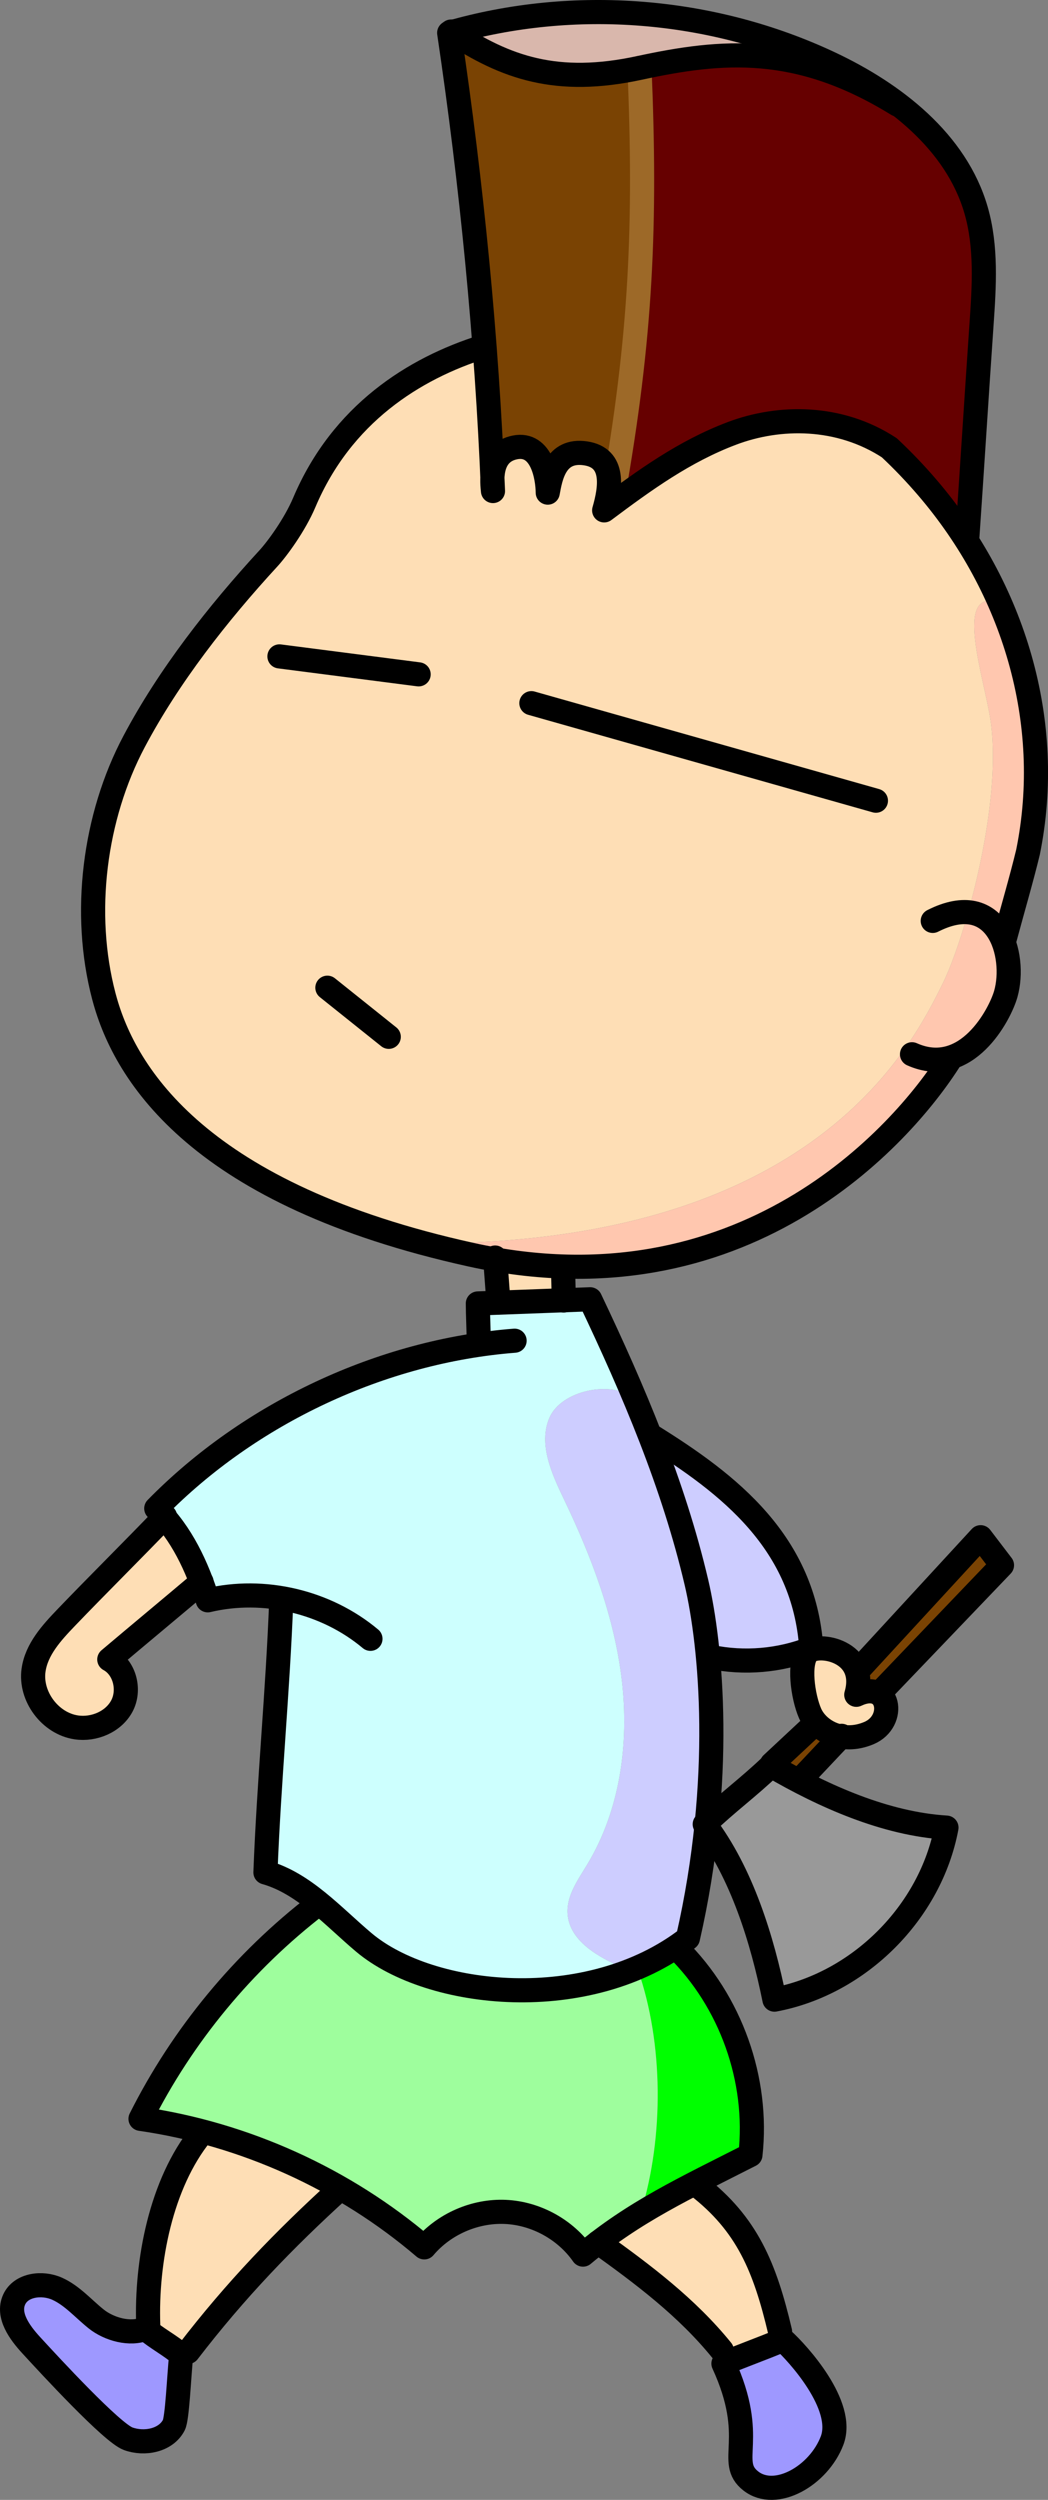 <?xml version="1.0" encoding="UTF-8"?><svg id="illust" xmlns="http://www.w3.org/2000/svg" viewBox="0 0 304.08 725.26"><rect x="0" y="0" width="304.08" height="725.26" fill="#808080" stroke="none"/><defs><style>.cls-1{fill:lime;}.cls-2{fill:#ffc7af;}.cls-3{fill:#fedeb5;}.cls-4{fill:#600;}.cls-5{fill:#999;}.cls-6{fill:#9efe9d;}.cls-7{fill:#9e98ff;}.cls-8{fill:#cdfffe;}.cls-9{fill:#cdcdff;}.cls-10{fill:#d9b7ac;}.cls-11{fill:#7a4303;}.cls-12{stroke:#9d6928;}.cls-12,.cls-13{fill:none;stroke-linecap:round;stroke-linejoin:round;stroke-width:7px;}.cls-13{stroke:#000;}</style></defs><g><path class="cls-5" d="m274.62,530.22c-4.61,24.58-25.34,45.31-49.92,49.92-3.49-17.19-9.28-36.14-19.74-50.24.04-.41.08-.81.12-1.22,6.55-6.17,12.04-10.13,18.65-16.43,2.62,1.53,5.33,3.04,8.1,4.49,13.34,6.96,28.18,12.59,42.79,13.48Z"/><path class="cls-11" d="m243.98,503.8c-3.54,3.71-8.56,9.1-12.05,12.75l-.1.19c-2.77-1.45-5.48-2.96-8.1-4.49l.24-.51c3.69-3.45,7.39-6.9,11.08-10.35l1.67-1.7c1.7,1.97,4.23,3.56,7.26,4.11Z"/><path class="cls-11" d="m284.53,445.97c2.07,2.71,4.13,5.42,6.2,8.12-11.75,12.27-23.49,24.54-35.24,36.8l-1.5.02c-1.41-.44-3.26-.29-5.54.78.79-2.76.73-5.03.1-6.88l.34-.13c11.88-12.9,23.76-25.81,35.64-38.71Z"/><path class="cls-9" d="m188.88,416.49c22.78,14.15,44.42,30.99,46.53,61.73-.16.06-.33.13-.49.19-9.07,3.45-19.14,4.25-28.66,2.28l-.85.08c-.82-8.84-2.06-16.18-3.34-21.65-3.4-14.5-8.05-28.64-13.47-42.52l.28-.11Z"/><path class="cls-3" d="m243.98,503.8c-3.03-.55-5.56-2.14-7.26-4.11-.71-.82-1.27-1.71-1.67-2.62-2.12-4.85-3.52-14.85-.61-17.76.18-.18.39-.33.65-.47,3.06-1.61,11.39-.25,13.46,5.97.63,1.85.69,4.12-.1,6.88,2.28-1.07,4.13-1.22,5.54-.78,4.6,1.45,4.32,9.28-1.87,11.89-2.93,1.23-5.7,1.46-8.14,1Z"/><path class="cls-9" d="m205.41,480.77c1.21,13.07,1.51,29.44-.33,47.91-.2.18-.41.37-.61.57.16.21.33.43.49.65-1.06,10.24-2.79,21.11-5.37,32.42-1.14.88-2.3,1.71-3.49,2.5-3.55,2.4-7.33,4.41-11.24,6.08-1.2.52-2.41.99-3.63,1.44l-.15-1.3c-7.42-3.18-15.99-7.93-16.41-16-.27-5.15,3.04-9.68,5.7-14.1,9.55-15.79,12.2-35.08,10.06-53.4-2.14-18.33-8.78-35.85-16.76-52.49-3.59-7.48-7.52-16.07-4.27-23.7,3.39-7.97,18.04-11.08,24.75-5.61l.04-.02c1.52,3.61,3,7.23,4.41,10.88,5.42,13.88,10.07,28.02,13.47,42.52,1.28,5.47,2.52,12.81,3.34,21.65Z"/><path class="cls-9" d="m205.08,528.68c-.04.41-.08.81-.12,1.22-.16-.22-.33-.44-.49-.65.2-.2.41-.39.61-.57Z"/><path class="cls-2" d="m289.98,174.64c9.97,22.65,13.31,47.82,8.29,72.58-1.85,7.66-4.55,16.89-6.67,24.81l-.93.09c-1.85-4.03-5.03-7.07-9.76-7.46,4.87-17.27,8.8-39.68,6.52-55.5-1.78-12.33-10.95-38.65,2.25-34.39l.3-.13Z"/><path class="cls-2" d="m290.67,272.12c2.27,4.93,2.54,11.36,1.17,16.22-1.24,4.42-6.85,15.67-16.04,18.47-3.29.99-7.03.91-11.19-.95l-2.42-1.14c5.63-7.86,9.07-14.79,11.31-19.33,2.26-4.58,4.96-11.99,7.41-20.73,4.73.39,7.91,3.43,9.76,7.46Z"/><path class="cls-3" d="m280.91,264.66c-2.45,8.74-5.15,16.15-7.41,20.73-2.24,4.54-5.68,11.47-11.31,19.33-16.89,23.57-53.47,55.45-136.3,56l-.17.67c-69.58-18.01-89.63-50.29-95.45-71.85-.05-.19-.1-.37-.15-.56-6.31-24.01-2.81-51.98,8.81-73.9,10.02-18.9,24.18-37.03,38.97-53.11,2.49-2.71,7.61-9.65,10.4-16.23,10.87-25.63,31.77-38.86,51.94-45.19l.34-.03c.97,12.67,1.73,25.36,2.28,38.06-.08,1.71.11,3.18.17,3.88-.05-1.29-.11-2.59-.17-3.88.15-3.41,1.33-7.75,6.56-8.78,7.86-1.55,9.48,8.82,9.5,13.12.83-4.49,2.16-12.67,10.92-11.39,8.77,1.27,7.27,10.19,5.45,16.54,1.08-.81,2.16-1.62,3.24-2.41,10.68-7.92,21.27-15.18,33.81-19.91,13.8-5.22,31.23-5.31,45.68,4.17,3.86,3.61,7.53,7.45,11.01,11.52,4.16,4.85,7.95,9.96,11.34,15.28,3.68,5.74,6.89,11.74,9.61,17.92l-.3.13c-13.2-4.26-4.03,22.06-2.25,34.39,2.28,15.82-1.65,38.23-6.52,55.5Z"/><path class="cls-4" d="m283.19,60.91c3.11,10.71,2.37,22.11,1.6,33.24-1.38,19.99-2.78,42.41-4.16,62.4l-.26.17c-3.39-5.32-7.18-10.43-11.34-15.28-3.48-4.07-7.15-7.91-11.01-11.52-14.45-9.48-31.88-9.39-45.68-4.17-12.54,4.73-23.13,11.99-33.81,19.91l-.79-1.08c8.38-46.99,9.68-79.83,7.81-124.88,23.94-5.15,45.9-7.22,74.81,10.61l.12-.16c10.52,8.01,19.06,18.21,22.71,30.76Z"/><path class="cls-2" d="m143.7,365.39c-2.34-.4-4.72-.87-7.12-1.4-3.75-.83-7.36-1.7-10.86-2.6l.17-.67c82.83-.55,119.41-32.43,136.3-56l2.42,1.14c4.16,1.86,7.9,1.94,11.19.95l.08.23c-12.74,20.34-50.24,62.43-112.5,60.4-6.3-.21-12.86-.86-19.68-2.05Z"/><path class="cls-10" d="m260.48,30.15l-.12.16c-28.91-17.83-50.87-15.76-74.81-10.61-23.82,5.13-38.61.03-54.43-10.38,36.07-10.17,75.76-6.91,109.67,9.04,6.85,3.22,13.6,7.14,19.69,11.79Z"/><path class="cls-7" d="m227.2,678.84c4.26,3.86,18.12,19.01,14.23,29.22-3.89,10.21-16.37,17.34-23.57,11.72-7.21-5.61,2.13-12.14-7.95-34.06.46-.21,1.16-.51,2.03-.86,3.6-1.44,10.11-3.88,14.62-5.76.22-.08.43-.17.64-.26Z"/><path class="cls-3" d="m226.41,678.74l.15.36c-4.51,1.88-11.02,4.32-14.62,5.76l-.6-1.04c-10.08-12.45-24.71-23.95-37.74-33.28,4.15-3.18,8.32-5.99,12.61-8.6,5.02-3.07,10.2-5.87,15.7-8.71l.43.84c14.46,11.15,19.69,26.07,24.07,44.67Z"/><path class="cls-1" d="m196.37,565.22c15.66,15.39,23.77,38.15,21.36,59.98-5.61,2.85-10.84,5.46-15.82,8.03-5.5,2.84-10.68,5.64-15.7,8.71l-.19-.31c6.62-21.68,6.52-48.85-.95-70.25l-.21-.48c3.91-1.67,7.69-3.68,11.24-6.08l.27.4Z"/><path class="cls-6" d="m173.6,650.54c-1.48,1.14-2.97,2.32-4.45,3.57-5.08-7.27-13.65-11.99-22.51-12.39-8.86-.41-17.82,3.51-23.55,10.29-7.57-6.46-15.73-12.21-24.35-17.17-12.58-7.26-26.14-12.83-40.19-16.52-5.85-1.54-11.8-2.75-17.79-3.61,12.17-24.25,29.89-45.7,51.41-62.22l.35-.42c4.49,3.66,8.71,7.82,13.02,11.45,15.59,13.15,48.44,18.8,75.69,8.82,1.22-.45,2.43-.92,3.63-1.44l.21.48c7.47,21.4,7.57,48.57.95,70.25l.19.31c-4.29,2.61-8.46,5.42-12.61,8.6Z"/><path class="cls-11" d="m185.55,19.7c1.87,45.05.57,77.89-7.81,124.88l.79,1.08c-1.08.79-2.16,1.6-3.24,2.41,1.82-6.35,3.32-15.27-5.45-16.54-8.76-1.28-10.09,6.9-10.92,11.39-.02-4.3-1.64-14.67-9.5-13.12-5.23,1.03-6.41,5.37-6.56,8.78-.55-12.7-1.31-25.39-2.28-38.06-2.31-30.43-5.78-60.74-10.26-90.98.27-.08.53-.15.8-.22,15.82,10.41,30.61,15.51,54.43,10.38Z"/><path class="cls-8" d="m47.7,440.13c-.75-.86-1.54-1.7-2.36-2.5,24.65-25.15,58.66-42.37,93.66-47.5l-.11-.76c0-3.23-.26-7.98-.25-11.22,1.99-.07,3.99-.15,5.98-.22,6.32-.23,12.64-.47,18.96-.71,2.55-.09,5.1-.18,7.65-.28,4.51,9.49,8.89,19.08,12.96,28.78l-.04.02c-6.71-5.47-21.36-2.36-24.75,5.61-3.25,7.63.68,16.22,4.27,23.7,7.98,16.64,14.62,34.16,16.76,52.49,2.14,18.32-.51,37.61-10.06,53.4-2.66,4.42-5.97,8.95-5.7,14.1.42,8.07,8.99,12.82,16.41,16l.15,1.3c-27.25,9.98-60.1,4.33-75.69-8.82-4.31-3.63-8.53-7.79-13.02-11.45-4.73-3.88-9.77-7.23-15.51-8.85.98-26.05,3.6-52.68,4.58-78.73l.13-.82c-7.1-1.22-14.43-1.05-21.45.62-.56-1.78-1.17-3.55-1.83-5.3-2.59-6.85-5.99-13.41-10.74-18.86Z"/><path class="cls-3" d="m163.58,377.22c-6.32.24-12.64.48-18.96.71v-.06c-.17-2.41-.7-9.47-.92-12.48,6.82,1.19,13.38,1.84,19.68,2.05v.23c0,2.16.18,7.33.2,9.55Z"/><path class="cls-3" d="m98.74,634.84l-.1.17c-16.2,14.74-30.27,29.33-44.09,47.31l-2.59.34c-3.04-2.47-6.87-4.52-9.8-7.05l.85-1.05c-.65-18.5,3.71-41.05,15.33-55.45l.21-.79c14.05,3.69,27.61,9.26,40.19,16.52Z"/><path class="cls-3" d="m47.7,440.13c4.75,5.45,8.15,12.01,10.74,18.86-8.09,6.84-18.65,15.61-26.74,22.45,4.56,2.46,6.09,8.96,3.64,13.53-2.44,4.58-8.1,6.94-13.23,6.18-7.56-1.13-13.44-8.99-12.39-16.57.85-6.08,5.31-10.93,9.56-15.36,8.85-9.23,19.54-19.84,28.42-29.09Z"/><path class="cls-7" d="m51.96,682.66c.21.16.4.33.6.5-.66,6.72-1.13,18.47-2.13,20.4-2.31,4.48-8.51,5.68-13.25,3.96-4.74-1.71-22.68-21.2-28.15-27.16-3.37-3.67-6.98-8.63-4.94-13.18,1.95-4.36,8.15-5.13,12.51-3.17,4.36,1.97,7.57,5.77,11.31,8.76s9.84,4.69,14.25,2.84c2.93,2.53,6.76,4.58,9.8,7.05Z"/></g><g><path class="cls-13" d="m270.64,267.17c18.84-9.57,24.36,9.95,21.2,21.17-1.68,5.99-11.42,24.58-27.22,17.52"/><path class="cls-13" d="m275.88,307.04c-14.48,23.11-60.9,74.29-139.3,56.95s-100.2-51.81-106.31-74.45c-.05-.18-.1-.37-.15-.55-6.31-24.01-2.82-51.98,8.81-73.9,10.02-18.91,24.18-37.03,38.97-53.11,2.49-2.71,7.61-9.65,10.4-16.23,10.87-25.63,31.77-38.85,51.93-45.19"/><path class="cls-13" d="m143.66,364.83c.18,2.57.78,10.47.97,13.04"/><path class="cls-13" d="m163.37,367.68c.03,2.18.19,7.45.22,9.62"/><path class="cls-13" d="m107.49,475.45c-12.85-10.78-30.9-15.05-47.21-11.17-3.11-9.8-7.58-19.47-14.94-26.66,27.07-27.61,65.42-45.66,103.97-48.66"/><path class="cls-13" d="m81.6,464.49c-.98,26.06-3.6,52.68-4.58,78.73,11.17,3.15,19.65,12.81,28.53,20.29,19.34,16.31,65.23,21.09,94.05-1.2,10.54-46.12,6.74-85.02,2.48-103.2-6.69-28.54-18.25-55.7-30.84-82.17-10.86.4-21.73.8-32.59,1.21,0,3.24.26,7.99.25,11.22"/><path class="cls-13" d="m188.88,416.49c22.78,14.15,44.43,30.99,46.53,61.73-9.2,3.61-19.46,4.49-29.15,2.48"/><path class="cls-13" d="m234.44,479.31c2.9-2.9,17.69-.42,14.01,12.38,9.76-4.6,11.74,7.71,3.67,11.11s-14.96-.88-17.08-5.73c-2.12-4.85-3.51-14.86-.61-17.76Z"/><path class="cls-13" d="m47.89,439.93c-8.91,9.3-19.7,19.99-28.61,29.28-4.25,4.43-8.71,9.28-9.55,15.36-1.05,7.58,4.82,15.44,12.39,16.57,5.13.77,10.78-1.6,13.23-6.17s.92-11.07-3.64-13.53c8.1-6.85,18.68-15.64,26.78-22.49"/><path class="cls-13" d="m92.18,552.49c-21.52,16.53-39.24,37.97-51.41,62.22,30.22,4.36,59.12,17.46,82.33,37.29,5.73-6.78,14.69-10.69,23.55-10.29s17.43,5.12,22.51,12.39c14.88-12.48,29.6-19.25,48.58-28.91,2.41-21.83-5.7-44.58-21.36-59.98"/><path class="cls-13" d="m173.58,650.53c13.04,9.33,25.76,18.9,35.85,31.36"/><path class="cls-13" d="m202.34,634.07c14.46,11.16,19.61,23.74,23.99,42.34"/><path class="cls-13" d="m209.91,685.72c2.46-1.14,11.73-4.54,17.29-6.88,4.26,3.86,18.12,19.01,14.23,29.22s-16.37,17.34-23.57,11.72,2.13-12.14-7.95-34.06Z"/><path class="cls-13" d="m98.65,635.01c-16.21,14.74-30.28,29.33-44.09,47.31"/><path class="cls-13" d="m58.34,619.11c-11.62,14.4-15.98,36.95-15.33,55.44"/><path class="cls-13" d="m42.17,675.61c3.13,2.7,7.27,4.85,10.4,7.55-.66,6.72-1.13,18.46-2.13,20.4-2.31,4.48-8.52,5.68-13.25,3.96s-22.68-21.2-28.15-27.16c-3.37-3.67-6.98-8.63-4.95-13.18,1.96-4.37,8.15-5.14,12.51-3.17s7.57,5.77,11.31,8.76c3.74,2.99,9.84,4.69,14.25,2.84Z"/><path class="cls-13" d="m81.08,190.43c13.46,1.74,26.93,3.48,40.39,5.21"/><path class="cls-13" d="m154.18,204c33.32,9.43,66.65,18.87,99.97,28.3"/><path class="cls-13" d="m94.99,286.55c5.94,4.75,11.88,9.5,17.81,14.25"/><path class="cls-12" d="m185.55,19.7c1.88,45.05.58,77.88-7.81,124.88"/><path class="cls-13" d="m280.63,156.55c1.38-19.99,2.78-42.4,4.16-62.4.77-11.13,1.51-22.53-1.6-33.24-5.76-19.83-23.72-33.76-42.4-42.55C206.64,2.29,166.6-.9,130.33,9.54c6.54,44.1,10.91,88.37,12.71,132.92-.19-2.11-1.46-11.11,6.39-12.66s9.48,8.82,9.5,13.12c.83-4.49,2.16-12.67,10.93-11.4s7.27,10.19,5.44,16.55c11.81-8.84,23.25-17.11,37.05-22.33,13.8-5.22,31.23-5.3,45.69,4.17,3.85,3.61,7.53,7.45,11.01,11.52,25.09,29.27,36.89,68,29.23,105.79-1.84,7.65-4.55,16.88-6.67,24.81"/><path class="cls-13" d="m130.88,9.15c15.9,10.53,30.73,15.71,54.67,10.55s45.9-7.22,74.81,10.61"/><path class="cls-13" d="m248.89,484.68c11.88-12.9,23.76-25.81,35.64-38.71,2.07,2.71,4.13,5.42,6.2,8.13-11.74,12.27-23.49,24.53-35.23,36.8"/><path class="cls-13" d="m235.06,501.39c-3.7,3.45-7.39,6.9-11.09,10.35"/><path class="cls-13" d="m244.2,503.59c-3.56,3.72-8.71,9.25-12.27,12.96"/><path class="cls-13" d="m223.74,512.25c15.26,8.91,33.24,16.9,50.88,17.97-4.61,24.57-25.34,45.3-49.91,49.91-3.54-17.45-9.46-36.71-20.23-50.89,6.81-6.5,12.45-10.5,19.26-17Z"/></g></svg>
